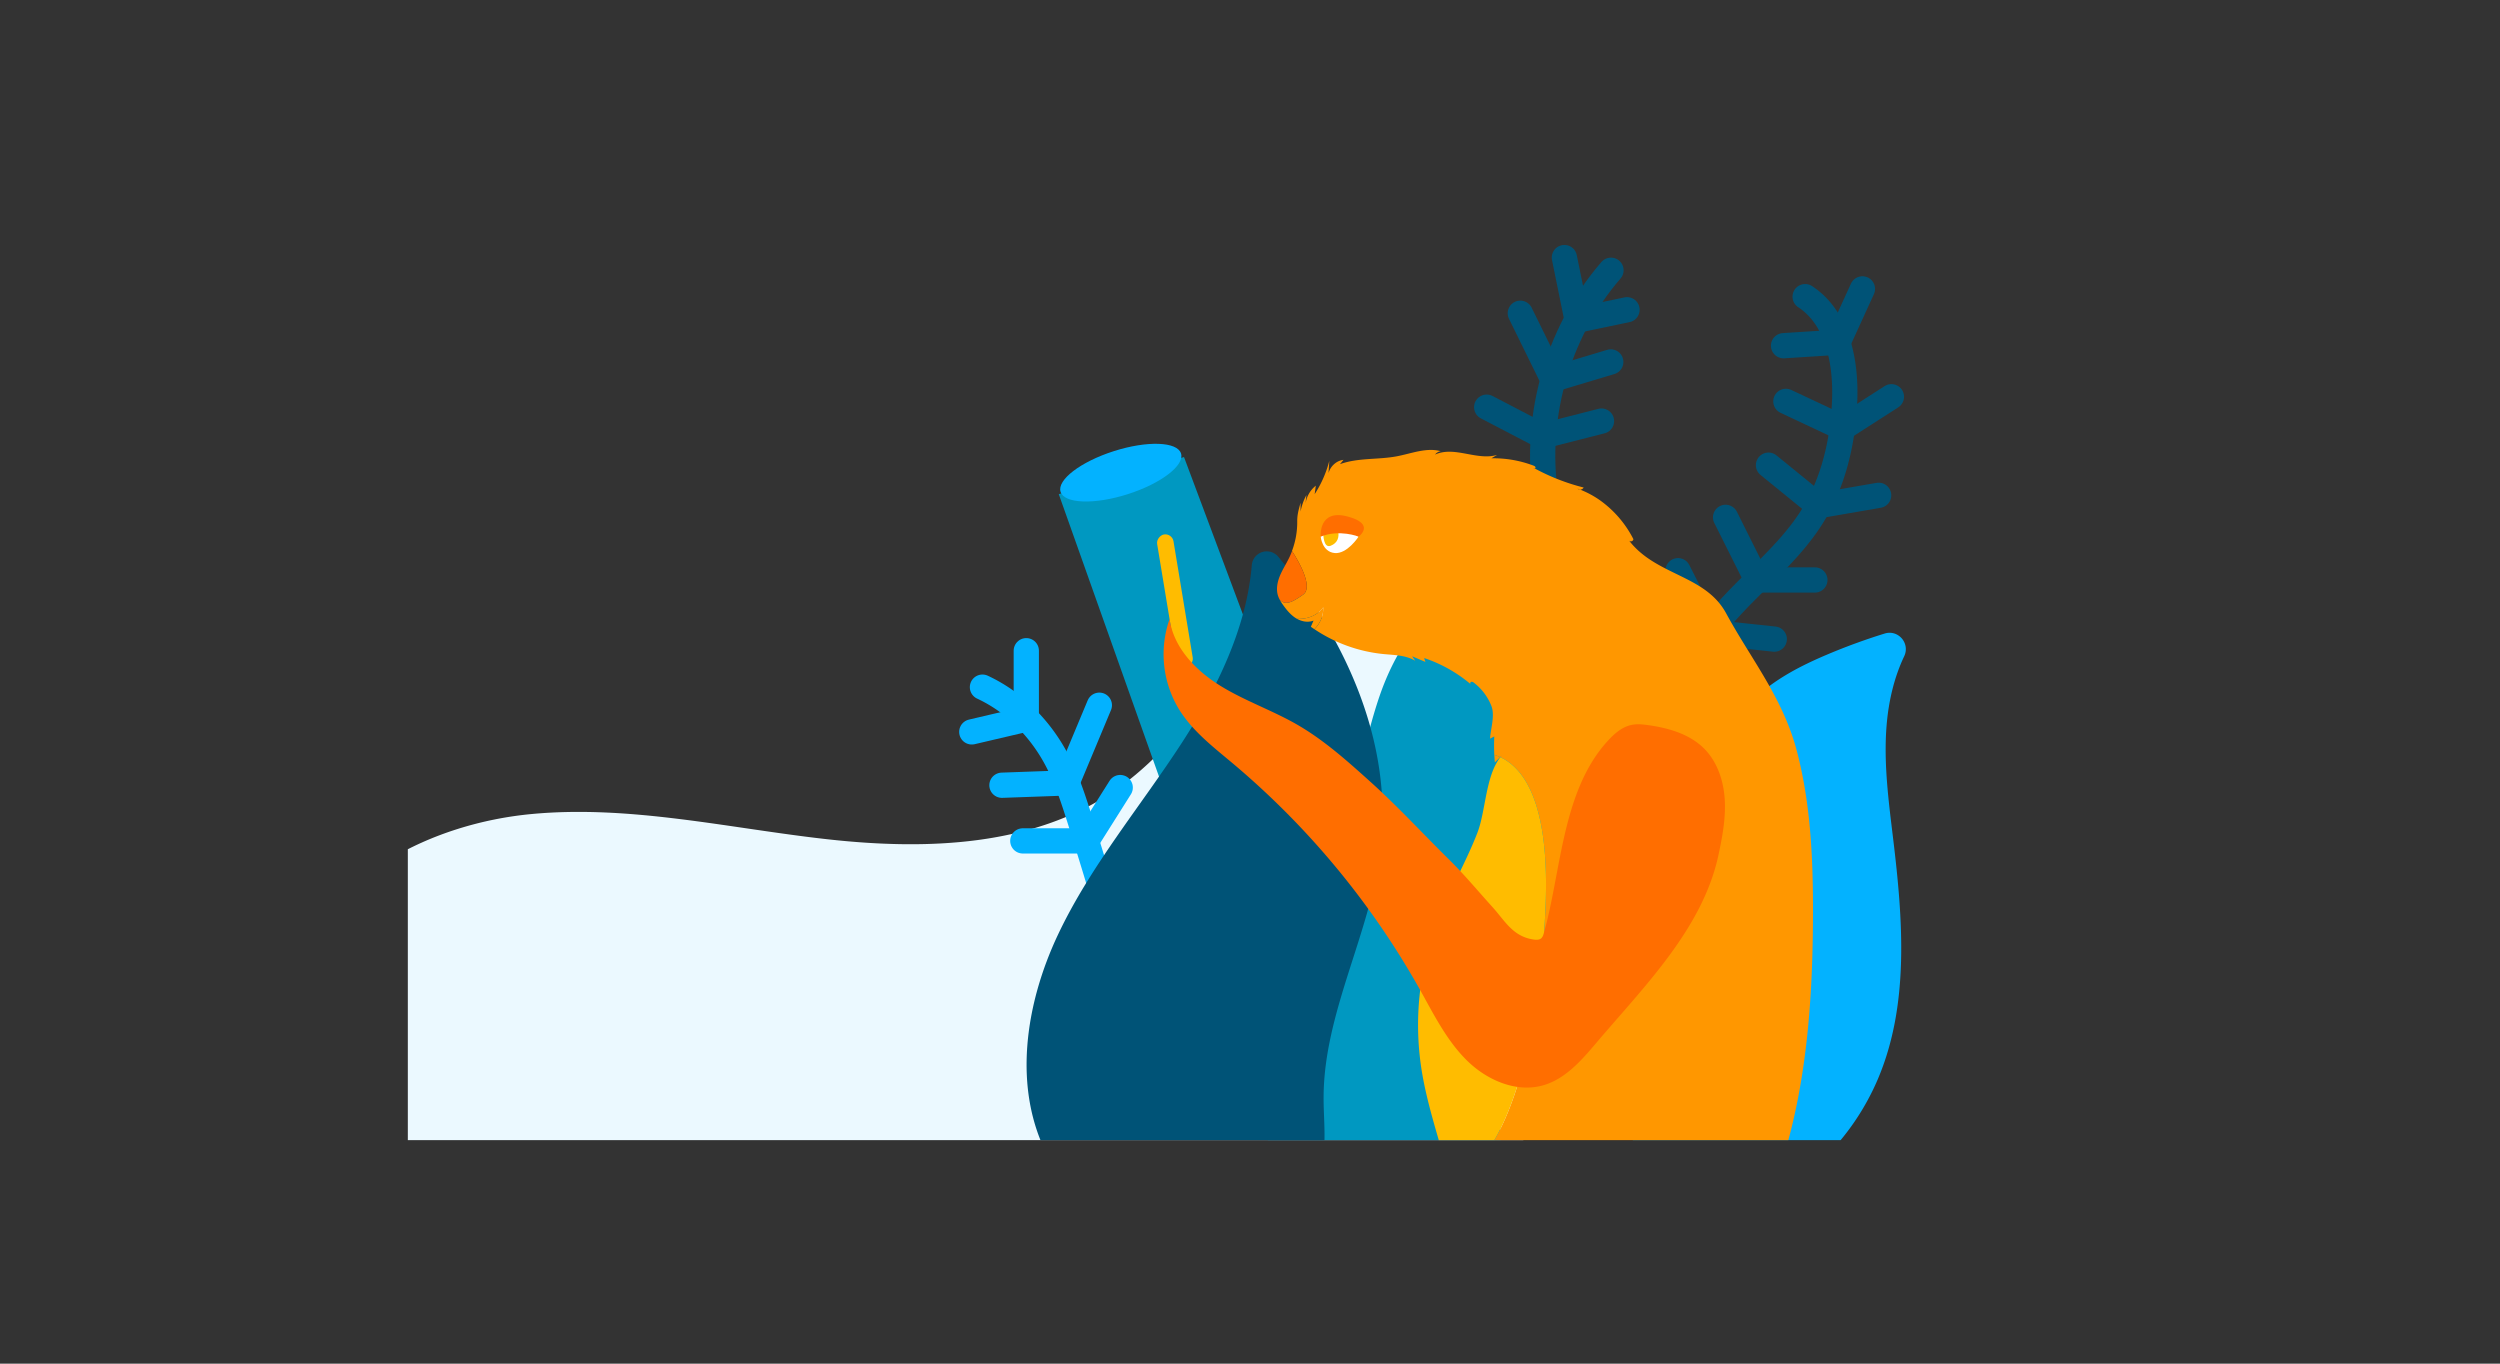 <svg xmlns="http://www.w3.org/2000/svg" xmlns:xlink="http://www.w3.org/1999/xlink" viewBox="0 0 1980 1080"><rect x="0" y="0" width="1980" height="1080" fill="#333333" stroke="none"/><defs><style>.cls-1,.cls-4,.cls-5{fill:none;}.cls-2{clip-path:url(#clip-path);}.cls-3{fill:#ebf9ff;}.cls-4{stroke:#005377;}.cls-4,.cls-5{stroke-linecap:round;stroke-linejoin:round;stroke-width:20px;}.cls-5{stroke:#03b2ff;}.cls-6{fill:#0098c1;}.cls-7{fill:#03b2ff;}.cls-8{fill:#005377;}.cls-9{fill:#ff9700;}.cls-10{fill:#ffbc00;}.cls-11{fill:#ff6e00;}.cls-12{fill:#fff;}</style><clipPath id="clip-path"><rect class="cls-1" x="323" y="183" width="1280" height="720"/></clipPath></defs><title>7</title><g id="Frame_7" data-name="Frame 7"><g class="cls-2"><path class="cls-3" d="M233.54,767.05c27.1-73.9,109-114.92,187.36-122.32s156.51,11.32,234.74,20,162.92,5.79,227.7-38.93c57.64-39.78,90.91-106.77,145.12-151.11A240.45,240.45,0,0,1,1185.77,421c13.4.38,27.37,2.1,38.48,9.59,14.25,9.61,21.1,26.72,27.16,42.81,25.91,68.78,52.26,140.49,45.68,213.7-6.46,71.9-43.93,136.8-80.52,199-11.06,18.82-22.32,37.9-38.08,53-23.55,22.57-55.13,34.44-86,45.06-106.14,36.51-215.86,65.15-327.89,72s-227-8.89-328.1-57.56c-53.86-25.93-101.67-60.86-148.1-98.13-27.95-22.44-53.8-25.69-59.92-61.9C224.59,815.6,225.45,789.14,233.54,767.05Z"/><line class="cls-4" x1="1329.92" y1="548.43" x2="1295.02" y2="506.18"/><path class="cls-4" d="M1323.52,624.15a172,172,0,0,1,30.6-123.33c24-33.25,59.66-57.23,81.32-92.07,16.52-26.57,23.89-58,25.45-89.29,1.57-31.42-4.91-67.22-31.2-84.5"/><path class="cls-4" d="M1225.38,400.21c-12.13-65.39,7-135.87,50.52-186.17"/><path class="cls-5" d="M879.27,728.08q-11.57-39.14-23.8-78.07c-5.56-17.68-11.28-35.48-20.36-51.64a137.57,137.57,0,0,0-22-29.2,118.51,118.51,0,0,0-35-24.94"/><polygon class="cls-6" points="838.54 391.37 920.28 621.68 1002.02 533.73 937.73 361.98 838.54 391.37"/><ellipse class="cls-7" cx="887.67" cy="374.38" rx="50.06" ry="17.91" transform="translate(-71.77 287.23) rotate(-17.68)"/><path class="cls-6" d="M1056.79,669c17.56-37.19,22.5-79,35.88-117.88,12-34.86,33.93-69.7,67-84.15a13.11,13.11,0,0,1,16.9,6.19,308.2,308.2,0,0,0,48.94,70.2c9.5,10.22,19.81,20,26.76,32.06,8.31,14.47,11.25,31.39,12.55,48a278.71,278.71,0,0,1-23.39,134.95c-20.49,45.72-54.08,88.78-53.15,138.87.14,7.68,1,15.78-2.32,22.69-5.83,12-21.31,14.92-34.59,15.79-42.73,2.82-115,7.87-145.65-30.59-30-37.7-20.74-108.52-1.48-148C1019.28,726.38,1042.12,700.08,1056.79,669Z"/><path class="cls-7" d="M1444.76,917.2A196.22,196.22,0,0,0,1487,855.28c25.53-59.51,20.07-127.24,12.31-191.52-3.57-29.6-7.54-59.42-5.13-89.13,1.53-18.86,5.86-37.87,13.95-54.88,4.84-10.18-4.66-21.3-15.42-18q-23.16,7.17-45.51,16.62c-22.13,9.37-44,20.69-60.71,38-10.65,11-18.91,24.11-25.75,37.8-35.9,72-32.32,157-55.79,233.9-5.17,17-11.7,33.7-13.3,51.34s2.59,36.91,15.75,48.77,32.73,14,49.91,10,32.57-13.38,47.61-22.6"/><path class="cls-8" d="M862.61,938c43.89,14,89.17,28.15,135.09,24.41,10.25-.84,20.77-2.7,29.36-8.36,12.79-8.43,19.2-24,21.11-39.21s.06-30.59.12-45.91c.27-67.59,37.36-129.86,45.18-197,9.7-83.36-27.16-165.45-81-230.89a11.89,11.89,0,0,0-21.05,6.53c-4.14,49.7-27.4,97.46-54.84,139.88-33,51-72.8,98-98.7,152.9S801.71,862.1,830,915.86C836.32,927.93,849.62,933.84,862.61,938Z"/><line class="cls-4" x1="1249.09" y1="253.6" x2="1238.99" y2="204"/><line class="cls-4" x1="1229.81" y1="300.44" x2="1204.09" y2="248.09"/><line class="cls-4" x1="1221.54" y1="345.45" x2="1177.45" y2="322.48"/><line class="cls-4" x1="1229.81" y1="300.44" x2="1275.73" y2="286.66"/><line class="cls-4" x1="1249.09" y1="253.6" x2="1288.59" y2="245.33"/><line class="cls-4" x1="1221.54" y1="345.45" x2="1268.38" y2="333.5"/><line class="cls-4" x1="1455.75" y1="271.05" x2="1412.58" y2="273.8"/><line class="cls-4" x1="1459.42" y1="339.02" x2="1414.42" y2="317.89"/><line class="cls-4" x1="1440.14" y1="400.55" x2="1400.64" y2="368.41"/><line class="cls-4" x1="1391.46" y1="459.34" x2="1366.66" y2="409.74"/><line class="cls-4" x1="1353.8" y1="500.67" x2="1329" y2="451.99"/><line class="cls-4" x1="1353.8" y1="500.67" x2="1405.23" y2="506.18"/><line class="cls-4" x1="1391.46" y1="459.34" x2="1437.38" y2="459.34"/><line class="cls-4" x1="1440.14" y1="400.55" x2="1487.9" y2="392.29"/><line class="cls-4" x1="1459.42" y1="339.02" x2="1498" y2="314.22"/><line class="cls-4" x1="1455.75" y1="271.05" x2="1475.04" y2="228.8"/><line class="cls-4" x1="1329.92" y1="548.43" x2="1379.52" y2="543.84"/><line class="cls-5" x1="812.82" y1="569.55" x2="812.82" y2="515.36"/><line class="cls-5" x1="844.97" y1="620.07" x2="870.68" y2="558.53"/><line class="cls-5" x1="860.58" y1="665.99" x2="887.22" y2="623.74"/><line class="cls-5" x1="844.97" y1="620.07" x2="793.53" y2="621.91"/><line class="cls-5" x1="812.82" y1="569.55" x2="769.65" y2="579.66"/><line class="cls-5" x1="860.58" y1="665.99" x2="810.06" y2="665.99"/><path class="cls-1" d="M1188.13,599.63l.16.08c.39-.5.8-1,1.22-1.45Z"/><path class="cls-9" d="M1215.55,371l-.77-.4C1214.73,371.08,1215.16,371.17,1215.55,371Z"/><path class="cls-9" d="M1251.52,387.8c-.71-.27-1.41-.54-2.13-.8A2.73,2.73,0,0,0,1251.52,387.8Z"/><path class="cls-9" d="M1164.85,541.88l-.28-.23A.58.58,0,0,0,1164.85,541.88Z"/><path class="cls-9" d="M1423.16,595c-11.08-42.34-36.23-72.77-56.09-109.31-16.6-30.54-55.36-29.6-76.87-57.59a2,2,0,0,0,3.46-1.07,85.37,85.37,0,0,0-25.51-30.11,74.29,74.29,0,0,0-16.63-9.13,2.73,2.73,0,0,1-2.13-.8c.72.26,1.42.53,2.13.8a3.15,3.15,0,0,0,2.72-1.67,166.54,166.54,0,0,1-38.69-15.1c-.39.14-.82.05-.77-.4l.77.4a.76.76,0,0,0,.57-.73c-.06-.82-.89-1.25-1.6-1.52a89.35,89.35,0,0,0-33.35-5.8l4.58-2.7c-16,4.81-33.83-7.28-49.17-.23a6.43,6.43,0,0,1,4.53-2.67c-11.36-3.17-23.29,1.86-35,4.05-14.91,2.79-30.5,1-44.87,6.21l2.79-3.41c-5.38.54-10.33,4.91-11.84,10.47.21-3.23.41-6.47.62-9.71a89.24,89.24,0,0,1-11.59,26.37l.9-6.7a22.09,22.09,0,0,0-8.16,14.47l.72-7.06a44.08,44.08,0,0,0-4.62,13.16l0-7.08c-1.43,5.14-2.72,9.47-2.65,14.79a64.83,64.83,0,0,1-4.18,23.5h0S1042,464,1032,471c-8.47,5.93-14.07,9-18.62,3.7a36.67,36.67,0,0,0,2.57,4.1c2.91,4.13,6.16,8.12,10.33,10.76q.45.29.93.54c3.55.2,14.2,0,20.79-9.1a22.87,22.87,0,0,1-7,17.31A119.25,119.25,0,0,0,1095.6,518c8.65.84,17.77.84,25.27,5.35l-2.47-3.59,10.53,4.5c-.33-1-.65-2.06-1-3.1a112.35,112.35,0,0,1,36.61,20.52,1.23,1.23,0,0,1,.65-1.67,2.6,2.6,0,0,1,2.19.76A43.16,43.16,0,0,1,1181.14,559c3,7.56-.46,17.87-1.06,26l3.4-1.76q-.35,7.31,0,14.62a37.77,37.77,0,0,1,4.63,1.77l1.38-1.37c-.42.47-.83,1-1.22,1.45,19.43,9,39.46,37.87,35.71,120.29-5.5,121-38.77,213-76.55,211,6.66,25.06,11.41,50.18,8.7,75.86,95.88,4.55,184.94-2.39,278.68-23.06,2.67-7-3.52-14.78-10.73-16.68s-21.41-7.57-28.53-5.34c32.94-73.07,40-155.09,40.32-235.24C1436.08,682.33,1434.34,637.73,1423.16,595Z"/><path class="cls-9" d="M1183.91,603.86l4.22-4.23a37.77,37.77,0,0,0-4.63-1.77C1183.6,599.86,1183.73,601.86,1183.91,603.86Z"/><path class="cls-10" d="M1224,720c3.75-82.42-16.28-111.27-35.71-120.29-11.84,15-11.51,42.71-18.27,60.06-9.62,24.71-23.31,47.63-32.6,72.49A228.23,228.23,0,0,0,1125.69,846c4.39,28.71,14.28,56.81,21.76,85C1185.23,933,1218.5,841,1224,720Z"/><path class="cls-9" d="M1048,481c-6.59,9.06-17.24,9.3-20.79,9.1,4,2.24,8.82,3.09,13.11,1.41l-2.13,4.89c.92.65,1.84,1.28,2.77,1.91A22.87,22.87,0,0,0,1048,481Z"/><path class="cls-11" d="M1032,471c10-7-8.73-34.56-8.73-34.56h0c-.69,1.85-1.44,3.67-2.31,5.44-2.33,4.8-5.27,9.28-7.3,14.24s-3.1,10.63-1.49,15.67a17.44,17.44,0,0,0,1.24,2.91C1017.93,480,1023.53,476.93,1032,471Z"/><rect class="cls-10" x="877.35" y="469.3" width="106.52" height="13.13" rx="6.57" transform="translate(1248.21 -519.94) rotate(80.61)"/><path class="cls-11" d="M1246.65,634.48c6.32-18.6,15.11-35.82,28.71-49.83,4.63-4.76,10.12-9.06,16.61-10.46,4.43-1,9-.49,13.51.14,16.19,2.27,32.89,7.11,44.38,18.74,10.38,10.52,15.27,25.52,16.14,40.28s-1.91,29.48-5,43.93c-12.54,58.37-59.25,104.42-97,149-11.65,13.77-24.33,28.22-41.65,33.24-21.38,6.2-44.7-4-60.56-19.64s-26-36-36.82-55.4A647.25,647.25,0,0,0,976.1,604.39c-15.32-12.85-31.56-25.34-42.14-42.31a84.12,84.12,0,0,1-7.65-71.82c3.15,22.55,20.58,40.7,39.93,52.71s41.18,19.48,60.93,30.83c21.64,12.44,40.35,29.31,58.88,46,21.59,19.49,41.26,40.93,62,61.34,11.86,11.7,22.58,24.68,33.78,37,10.08,11.1,16.29,23.69,33,26,2,.28,4.39.31,5.92-1.09a7.48,7.48,0,0,0,1.85-3.61C1231.8,707.24,1235.08,668.53,1246.65,634.48Z"/><path class="cls-12" d="M1046,425s1,12,11,13,19-13,19-13l-11-7-13,2Z"/><path class="cls-10" d="M1048.07,423.1s.08,11.35,5.78,9.15,6.84-6.95,6-11.34Z"/><path class="cls-11" d="M1046,425s-2-22,21-16,9,16,9,16S1061,419,1046,425Z"/></g></g></svg>